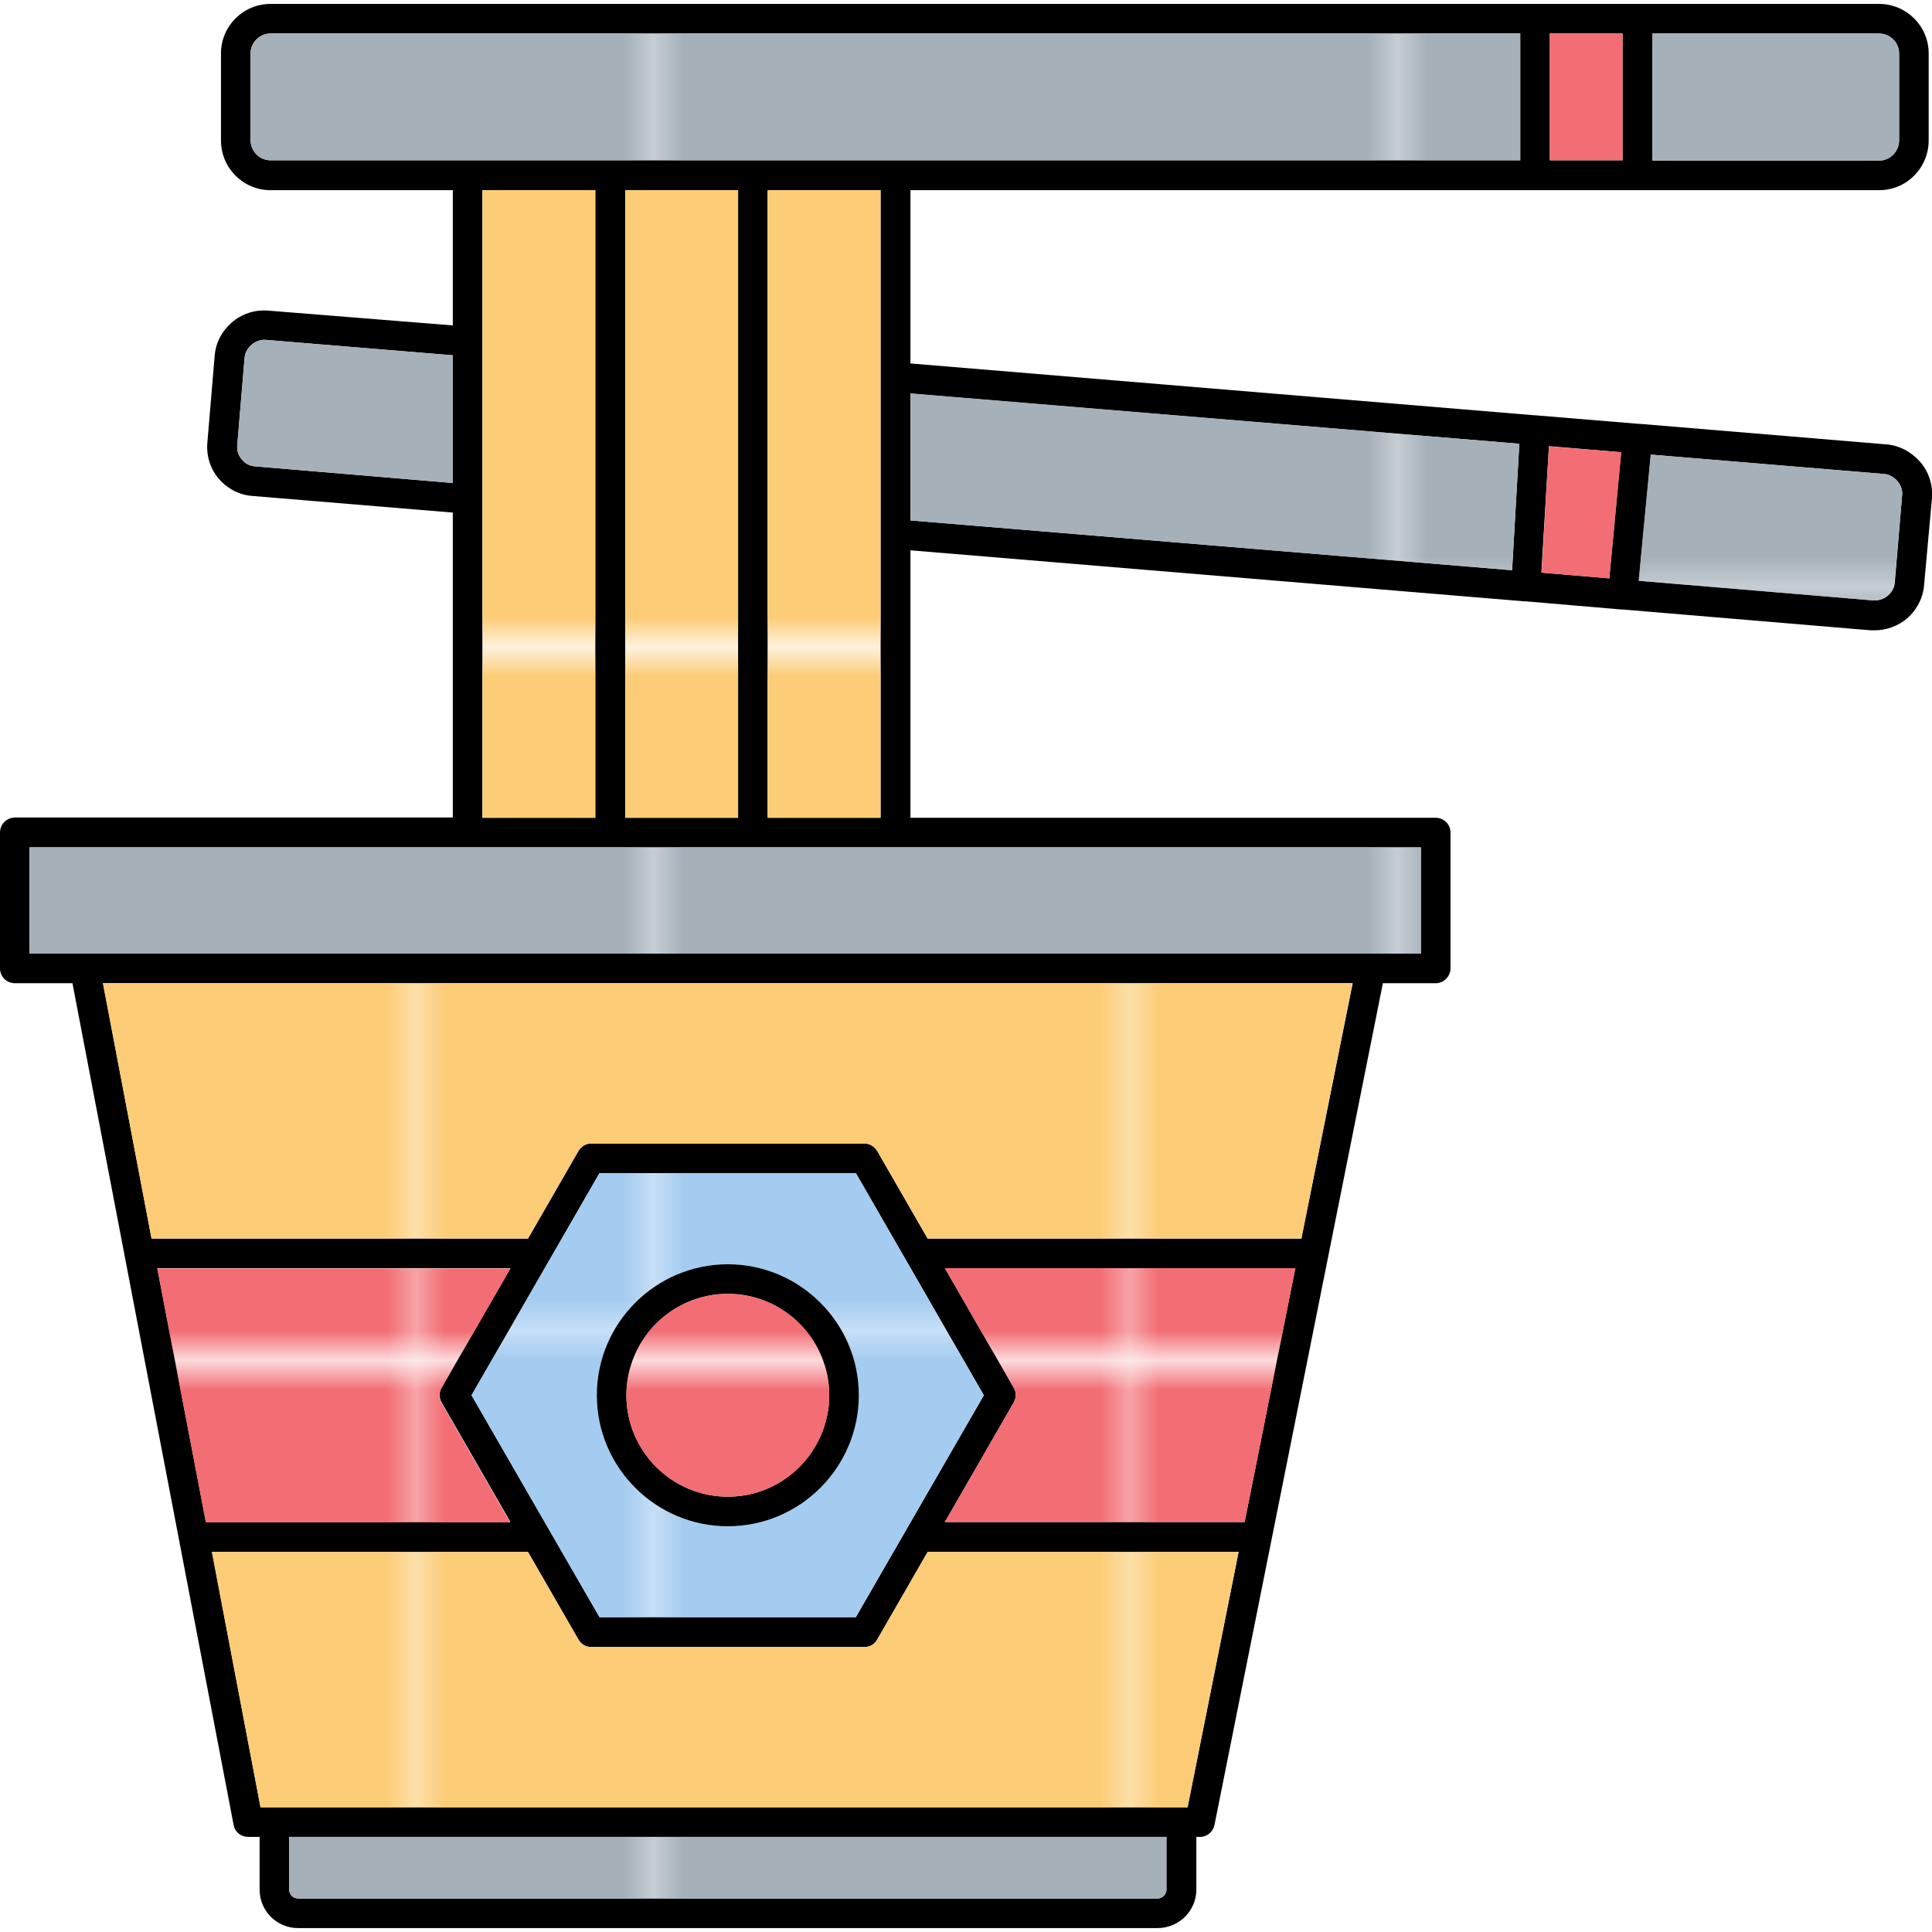 <?xml version="1.0" standalone="no"?>
<!DOCTYPE svg PUBLIC "-//W3C//DTD SVG 1.1//EN" "http://www.w3.org/Graphics/SVG/1.1/DTD/svg11.dtd">
<svg xmlns="http://www.w3.org/2000/svg" xmlns:xlink="http://www.w3.org/1999/xlink" enable-background="new 0 0 64 64" viewBox="0 0 64 64" width="64" height="64"><pattern id="j" width="23.63" height="23.25" x="-168" overflow="visible" patternUnits="userSpaceOnUse" viewBox="0 -23.25 23.63 23.25"><rect width="23.63" height="23.25" y="-23.25" fill="none"/><rect width="23.63" height="23.25" y="-23.25" fill="#fccc77"/></pattern><pattern id="o" width="24.63" height="24.63" x="-168" overflow="visible" patternUnits="userSpaceOnUse" viewBox="0 -24.63 24.63 24.63"><rect width="24.63" height="24.63" y="-24.63" fill="none"/><rect width="24.63" height="24.63" y="-24.63" fill="#a4ccf0"/></pattern><pattern id="d" width="24.63" height="24.63" x="-168" overflow="visible" patternUnits="userSpaceOnUse" viewBox="0 -24.63 24.63 24.63"><rect width="24.63" height="24.63" y="-24.63" fill="none"/><rect width="24.63" height="24.63" y="-24.63" fill="#a5b0b9"/></pattern><pattern id="a" width="23.63" height="23.25" x="-168" overflow="visible" patternUnits="userSpaceOnUse" viewBox="0 -23.25 23.63 23.25"><rect width="23.63" height="23.25" y="-23.25" fill="none"/><rect width="23.63" height="23.25" y="-23.25" fill="#f26d74"/></pattern><path d="M63.6,15.29c-0.3-0.33-0.69-0.54-1.12-0.57l-8.17-0.68c-0.01,0-0.01,0-0.02,0h-0.01l-3.39-0.28c0,0,0-0.01-0.01-0.01   l-0.01,0.01l-20.71-1.72V6.3h32.09c0.91,0,1.64-0.74,1.64-1.65V1.77c0-0.91-0.74-1.64-1.64-1.64H8.96c-0.91,0-1.64,0.74-1.64,1.64   v2.88c0,0.92,0.74,1.65,1.64,1.65H15v4.48l-6.11-0.49c-0.45-0.04-0.89,0.11-1.22,0.4c-0.33,0.29-0.53,0.68-0.56,1.11l-0.24,2.85   c-0.04,0.44,0.09,0.87,0.37,1.2c0.29,0.34,0.69,0.55,1.13,0.58L15,16.98v10.1H0.49C0.22,27.09,0,27.3,0,27.58v4.5   c0,0.27,0.22,0.49,0.49,0.49H2.4l5.34,27.89c0.04,0.23,0.25,0.39,0.48,0.39H8.6v1.75c0,0.7,0.57,1.27,1.27,1.27h28.48   c0.7,0,1.28-0.57,1.28-1.27v-1.75h0.12c0.24,0,0.43-0.17,0.48-0.39l5.58-27.89h1.75c0.27,0,0.49-0.23,0.49-0.49v-4.5   c0-0.28-0.23-0.49-0.49-0.49h-17.4v-8.86l20.34,1.69c0.01,0,0.01,0,0.02,0h0.03l3.15,0.27h0.05l8.22,0.69h0.13   c0.39,0,0.77-0.14,1.07-0.39c0.33-0.29,0.54-0.69,0.57-1.13L64,16.49C64.03,16.05,63.89,15.62,63.6,15.29z M54.74,1.11h7.51   c0.36,0,0.66,0.3,0.66,0.66v2.88c0,0.37-0.3,0.67-0.66,0.67h-7.51V1.11z M51.34,1.11h2.41v4.2h-2.41V1.11z M8.46,15.45   c-0.18-0.01-0.34-0.09-0.45-0.23c-0.12-0.14-0.17-0.31-0.15-0.48l0.24-2.86c0.01-0.18,0.09-0.33,0.22-0.45   c0.14-0.12,0.32-0.19,0.5-0.17L15,11.77V16L8.46,15.45z M5.21,42.01h11.7l-2.28,3.96c-0.09,0.15-0.09,0.33,0,0.49l2.28,3.96H6.82   L5.21,42.01z M19.86,38.86h8.49l4.24,7.36l-4.24,7.35h-8.49l-4.24-7.35L19.86,38.86z M38.64,62.6c0,0.16-0.14,0.29-0.3,0.29H9.87   c-0.16,0-0.29-0.13-0.29-0.29v-1.75h29.06V62.6z M39.34,59.87H8.63l-1.61-8.46h10.47l1.67,2.9c0.09,0.16,0.25,0.25,0.42,0.25h9.06   c0.18,0,0.33-0.09,0.42-0.25l1.67-2.9h10.3L39.34,59.87z M41.23,50.42H31.3l2.28-3.96c0.09-0.16,0.09-0.34,0-0.49l-2.28-3.96h11.61   L41.23,50.42z M43.11,41.03H30.73l-1.67-2.9c-0.09-0.15-0.25-0.25-0.42-0.25h-9.06c-0.18,0-0.33,0.1-0.42,0.25l-1.67,2.9H5.02   l-1.61-8.46h41.4L43.11,41.03z M47.07,28.07v3.52H0.98v-3.52H47.07z M15.98,27.09v-10.5c0-0.01,0-0.01,0-0.02v-5.19   c0-0.01,0-0.02,0-0.02V6.3h3.74v20.79H15.98z M20.71,27.09V6.3h3.74v20.79H20.71z M25.43,27.09V6.3h3.74v20.79H25.43z M8.96,5.31   c-0.36,0-0.66-0.3-0.66-0.67V1.77c0-0.36,0.3-0.66,0.66-0.66h41.4v4.2H8.96z M50.09,18.89l-19.93-1.65v-4.2l20.17,1.66L50.09,18.89   z M53.31,19.16l-2.25-0.19l0.25-4.19l2.39,0.2L53.31,19.16z M62.77,19.27c-0.01,0.19-0.09,0.34-0.23,0.46   c-0.14,0.12-0.32,0.17-0.48,0.16l-7.77-0.65l0.4-4.18l7.71,0.64c0.18,0.01,0.33,0.1,0.45,0.23c0.12,0.14,0.18,0.31,0.16,0.48   L62.77,19.27z"/><pattern id="b" patternTransform="translate(-151.213 -143.56) scale(.985)" xlink:href="#a"/><polygon fill="url(#b)" points="53.71 14.98 53.31 19.16 51.07 18.97 51.31 14.79"/><pattern id="c" patternTransform="translate(-151.213 -143.56) scale(.985)" xlink:href="#a"/><rect width="2.41" height="4.2" x="51.34" y="1.11" fill="url(#c)"/><pattern id="e" patternTransform="translate(-157.121 -103.209) scale(.985)" xlink:href="#d"/><polygon fill="url(#e)" points="50.33 14.7 50.09 18.89 30.16 17.24 30.16 13.03"/><pattern id="f" patternTransform="translate(-157.121 -103.209) scale(.985)" xlink:href="#d"/><path fill="url(#f)" d="M63.01,16.41l-0.25,2.86c-0.01,0.19-0.09,0.34-0.23,0.46c-0.14,0.12-0.32,0.17-0.48,0.16l-7.77-0.65l0.4-4.18   l7.71,0.64c0.18,0.01,0.33,0.1,0.45,0.23C62.97,16.07,63.03,16.23,63.01,16.41z"/><pattern id="g" patternTransform="translate(-157.121 -103.209) scale(.985)" xlink:href="#d"/><path fill="url(#g)" d="M62.91,1.77v2.88c0,0.37-0.3,0.67-0.66,0.67h-7.51v-4.2h7.51C62.62,1.11,62.91,1.41,62.91,1.77z"/><pattern id="h" patternTransform="translate(-157.121 -103.209) scale(.985)" xlink:href="#d"/><path fill="url(#h)" d="M15,11.77V16l-6.54-0.55c-0.18-0.01-0.34-0.09-0.45-0.23c-0.12-0.14-0.17-0.31-0.15-0.48l0.24-2.86   c0.01-0.18,0.09-0.33,0.22-0.45c0.14-0.12,0.32-0.19,0.5-0.17L15,11.77z"/><pattern id="i" patternTransform="translate(-157.121 -103.209) scale(.985)" xlink:href="#d"/><path fill="url(#i)" d="M50.36,1.11v4.2H8.96c-0.36,0-0.66-0.3-0.66-0.67V1.77c0-0.36,0.3-0.66,0.66-0.66H50.36z"/><pattern id="k" patternTransform="translate(-151.213 -143.56) scale(.985)" xlink:href="#j"/><rect width="3.74" height="20.79" x="25.43" y="6.3" fill="url(#k)"/><pattern id="l" patternTransform="translate(-151.213 -143.56) scale(.985)" xlink:href="#j"/><rect width="3.74" height="20.79" x="20.71" y="6.3" fill="url(#l)"/><pattern id="m" patternTransform="translate(-151.213 -143.56) scale(.985)" xlink:href="#j"/><path fill="url(#m)" d="M19.72,6.3v20.79h-3.74v-10.5c0-0.01,0-0.01,0-0.02v-5.19c0-0.01,0-0.02,0-0.02V6.3H19.72z"/><pattern id="n" patternTransform="translate(-151.213 -143.56) scale(.985)" xlink:href="#a"/><path fill="url(#n)" d="M42.91,42.01l-1.68,8.41H31.3l2.28-3.96c0.09-0.16,0.09-0.34,0-0.49l-2.28-3.96H42.91z"/><pattern id="p" patternTransform="translate(-157.121 -103.209) scale(.985)" xlink:href="#o"/><path fill="url(#p)" d="M28.35,38.86h-8.49l-4.24,7.36l4.24,7.35h8.49l4.24-7.35L28.35,38.86z M24.11,50.56   c-2.39,0-4.34-1.95-4.34-4.34c0-2.39,1.95-4.34,4.34-4.34s4.34,1.95,4.34,4.34C28.45,48.61,26.5,50.56,24.11,50.56z"/><pattern id="q" patternTransform="translate(-151.213 -143.56) scale(.985)" xlink:href="#a"/><path fill="url(#q)" d="M14.62,46.47l2.28,3.96H6.82l-1.61-8.41h11.7l-2.28,3.96C14.53,46.12,14.53,46.31,14.62,46.47z"/><pattern id="r" patternTransform="translate(-151.213 -143.56) scale(.985)" xlink:href="#j"/><path fill="url(#r)" d="M41.03,51.41l-1.69,8.46H8.63l-1.61-8.46h10.47l1.67,2.9c0.09,0.16,0.25,0.25,0.42,0.25h9.06   c0.18,0,0.33-0.09,0.42-0.25l1.67-2.9H41.03z"/><pattern id="s" patternTransform="translate(-151.213 -143.56) scale(.985)" xlink:href="#j"/><path fill="url(#s)" d="M44.8,32.57l-1.69,8.46H30.73l-1.67-2.9c-0.09-0.15-0.25-0.25-0.42-0.25h-9.06c-0.18,0-0.33,0.1-0.42,0.25   l-1.67,2.9H5.02l-1.61-8.46H44.8z"/><pattern id="t" patternTransform="translate(-157.121 -103.209) scale(.985)" xlink:href="#d"/><rect width="46.08" height="3.52" x=".98" y="28.07" fill="url(#t)"/><pattern id="u" patternTransform="translate(-157.121 -103.209) scale(.985)" xlink:href="#d"/><path fill="url(#u)" d="M38.64,60.85v1.75c0,0.16-0.14,0.29-0.3,0.29H9.87c-0.16,0-0.29-0.13-0.29-0.29v-1.75H38.64z"/><path d="M24.11,41.88c-2.39,0-4.34,1.95-4.34,4.34c0,2.39,1.95,4.34,4.34,4.34s4.34-1.95,4.34-4.34   C28.45,43.83,26.5,41.88,24.11,41.88z M24.11,49.58c-1.85,0-3.36-1.51-3.36-3.36c0-1.85,1.51-3.36,3.36-3.36s3.36,1.51,3.36,3.36   C27.46,48.07,25.96,49.58,24.11,49.58z"/><pattern id="v" patternTransform="translate(-151.213 -143.56) scale(.985)" xlink:href="#a"/><circle cx="24.11" cy="46.22" r="3.36" fill="url(#v)"/></svg>